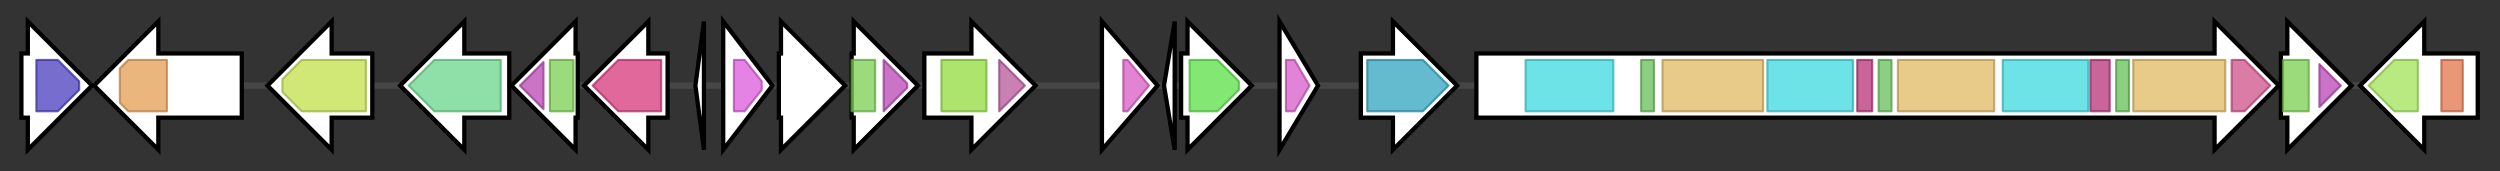 <svg version="1.1" baseProfile="full" xmlns="http://www.w3.org/2000/svg" width="1168.4" height="80">
	<rect width="100%" height="100%" fill="#333333" stroke="none"/>
	<g>
		<line x1="10" y1="40.0" x2="1158.4" y2="40.0" style="stroke:rgb(70,70,70); stroke-width:3 "/>
		<g>
			<title> (SSCG_00130)
beta-lactamase</title>
			<polygon class=" (SSCG_00130)
beta-lactamase" points="10,25 13,25 13,10 43,40 13,70 13,55 10,55" fill="rgb(255,255,255)" fill-opacity="1.0" stroke="rgb(0,0,0)" stroke-width="2"  />
			<g>
				<title>Beta-lactamase2 (PF13354)
"Beta-lactamase enzyme family"</title>
				<polygon class="PF13354" points="17,28 27,28 37,38 37,42 27,52 17,52" stroke-linejoin="round" width="20" height="24" fill="rgb(72,61,190)" stroke="rgb(57,48,152)" stroke-width="1" opacity="0.75" />
			</g>
		</g>
		<g>
			<title> (SSCG_00131)
D-alanyl-D-alanine carboxypeptidase</title>
			<polygon class=" (SSCG_00131)
D-alanyl-D-alanine carboxypeptidase" points="113,25 74,25 74,10 44,40 74,70 74,55 113,55" fill="rgb(255,255,255)" fill-opacity="1.0" stroke="rgb(0,0,0)" stroke-width="2"  />
			<g>
				<title>Peptidase_S11 (PF00768)
"D-alanyl-D-alanine carboxypeptidase"</title>
				<polygon class="PF00768" points="56,32 60,28 78,28 78,52 60,52 56,48" stroke-linejoin="round" width="22" height="24" fill="rgb(227,157,83)" stroke="rgb(181,125,66)" stroke-width="1" opacity="0.75" />
			</g>
		</g>
		<g>
			<title> (SSCG_00132)
cephamycin export protein cmcT</title>
			<polygon class=" (SSCG_00132)
cephamycin export protein cmcT" points="174,25 155,25 155,10 125,40 155,70 155,55 174,55" fill="rgb(255,255,255)" fill-opacity="1.0" stroke="rgb(0,0,0)" stroke-width="2"  />
			<g>
				<title>MFS_1 (PF07690)
"Major Facilitator Superfamily"</title>
				<polygon class="PF07690" points="132,37 141,28 171,28 171,52 141,52 132,43" stroke-linejoin="round" width="39" height="24" fill="rgb(193,224,74)" stroke="rgb(154,179,59)" stroke-width="1" opacity="0.75" />
			</g>
		</g>
		<g>
			<title> (SSCG_00133)
aldehyde dehydrogenase</title>
			<polygon class=" (SSCG_00133)
aldehyde dehydrogenase" points="238,25 217,25 217,10 187,40 217,70 217,55 238,55" fill="rgb(255,255,255)" fill-opacity="1.0" stroke="rgb(0,0,0)" stroke-width="2"  />
			<g>
				<title>Aldedh (PF00171)
"Aldehyde dehydrogenase family"</title>
				<polygon class="PF00171" points="191,40 203,28 234,28 234,52 203,52" stroke-linejoin="round" width="46" height="24" fill="rgb(105,213,139)" stroke="rgb(84,170,111)" stroke-width="1" opacity="0.75" />
			</g>
		</g>
		<g>
			<title> (SSCG_00134)
deacetoxycephalosporin C synthetase</title>
			<polygon class=" (SSCG_00134)
deacetoxycephalosporin C synthetase" points="270,25 269,25 269,10 239,40 269,70 269,55 270,55" fill="rgb(255,255,255)" fill-opacity="1.0" stroke="rgb(0,0,0)" stroke-width="2"  />
			<g>
				<title>2OG-FeII_Oxy (PF03171)
"2OG-Fe(II) oxygenase superfamily"</title>
				<polygon class="PF03171" points="243,40 254,29 254,51 243,40" stroke-linejoin="round" width="11" height="24" fill="rgb(184,68,180)" stroke="rgb(147,54,144)" stroke-width="1" opacity="0.75" />
			</g>
			<g>
				<title>DIOX_N (PF14226)
"non-haem dioxygenase in morphine synthesis N-terminal"</title>
				<rect class="PF14226" x="257" y="28" stroke-linejoin="round" width="11" height="24" fill="rgb(122,206,79)" stroke="rgb(97,164,63)" stroke-width="1" opacity="0.75" />
			</g>
		</g>
		<g>
			<title> (SSCG_00135)
isopenicillin N epimerase</title>
			<polygon class=" (SSCG_00135)
isopenicillin N epimerase" points="312,25 303,25 303,10 273,40 303,70 303,55 312,55" fill="rgb(255,255,255)" fill-opacity="1.0" stroke="rgb(0,0,0)" stroke-width="2"  />
			<g>
				<title>Aminotran_5 (PF00266)
"Aminotransferase class-V"</title>
				<polygon class="PF00266" points="277,40 289,28 309,28 309,52 289,52" stroke-linejoin="round" width="35" height="24" fill="rgb(214,54,122)" stroke="rgb(171,43,97)" stroke-width="1" opacity="0.75" />
			</g>
		</g>
		<g>
			<title> (SSCG_00136)
hypothetical protein</title>
			<polygon class=" (SSCG_00136)
hypothetical protein" points="325,40 329,10 329,70" fill="rgb(255,255,255)" fill-opacity="1.0" stroke="rgb(0,0,0)" stroke-width="2"  />
		</g>
		<g>
			<title> (SSCG_00137)
conserved hypothetical protein</title>
			<polygon class=" (SSCG_00137)
conserved hypothetical protein" points="338,10 361,40 338,70" fill="rgb(255,255,255)" fill-opacity="1.0" stroke="rgb(0,0,0)" stroke-width="2"  />
			<g>
				<title>CmcI (PF04989)
"Cephalosporin hydroxylase"</title>
				<polygon class="PF04989" points="343,28 348,28 356,38 356,42 348,52 343,52" stroke-linejoin="round" width="13" height="24" fill="rgb(218,90,219)" stroke="rgb(174,71,175)" stroke-width="1" opacity="0.75" />
			</g>
		</g>
		<g>
			<title> (SSCG_00138)
7-alpha-cephem-methoxylase P8 chain</title>
			<polygon class=" (SSCG_00138)
7-alpha-cephem-methoxylase P8 chain" points="364,25 365,25 365,10 395,40 365,70 365,55 364,55" fill="rgb(255,255,255)" fill-opacity="1.0" stroke="rgb(0,0,0)" stroke-width="2"  />
		</g>
		<g>
			<title> (SSCG_00139)
deacetoxycephalosporin C hydroxylase</title>
			<polygon class=" (SSCG_00139)
deacetoxycephalosporin C hydroxylase" points="398,25 399,25 399,10 429,40 399,70 399,55 398,55" fill="rgb(255,255,255)" fill-opacity="1.0" stroke="rgb(0,0,0)" stroke-width="2"  />
			<g>
				<title>DIOX_N (PF14226)
"non-haem dioxygenase in morphine synthesis N-terminal"</title>
				<rect class="PF14226" x="398" y="28" stroke-linejoin="round" width="11" height="24" fill="rgb(122,206,79)" stroke="rgb(97,164,63)" stroke-width="1" opacity="0.75" />
			</g>
			<g>
				<title>2OG-FeII_Oxy (PF03171)
"2OG-Fe(II) oxygenase superfamily"</title>
				<polygon class="PF03171" points="413,28 413,28 424,39 424,41 413,52 413,52" stroke-linejoin="round" width="11" height="24" fill="rgb(184,68,180)" stroke="rgb(147,54,144)" stroke-width="1" opacity="0.75" />
			</g>
		</g>
		<g>
			<title> (SSCG_00140)
3'-hydroxymethylcephem-O-carbamoyltransferase</title>
			<polygon class=" (SSCG_00140)
3'-hydroxymethylcephem-O-carbamoyltransferase" points="432,25 454,25 454,10 484,40 454,70 454,55 432,55" fill="rgb(255,255,255)" fill-opacity="1.0" stroke="rgb(0,0,0)" stroke-width="2"  />
			<g>
				<title>Carbam_trans_N (PF02543)
"Carbamoyltransferase N-terminus"</title>
				<rect class="PF02543" x="440" y="28" stroke-linejoin="round" width="21" height="24" fill="rgb(146,218,61)" stroke="rgb(116,174,48)" stroke-width="1" opacity="0.75" />
			</g>
			<g>
				<title>Carbam_trans_C (PF16861)
"Carbamoyltransferase C-terminus"</title>
				<polygon class="PF16861" points="467,28 467,28 479,40 467,52 467,52" stroke-linejoin="round" width="16" height="24" fill="rgb(183,87,154)" stroke="rgb(146,69,123)" stroke-width="1" opacity="0.75" />
			</g>
		</g>
		<g>
			<title> (SSCG_00141)
positive regulator</title>
			<polygon class=" (SSCG_00141)
positive regulator" points="515,10 541,40 515,70" fill="rgb(255,255,255)" fill-opacity="1.0" stroke="rgb(0,0,0)" stroke-width="2"  />
			<g>
				<title>BTAD (PF03704)
"Bacterial transcriptional activator domain"</title>
				<polygon class="PF03704" points="525,28 527,28 537,40 527,52 525,52" stroke-linejoin="round" width="14" height="24" fill="rgb(217,89,196)" stroke="rgb(173,71,156)" stroke-width="1" opacity="0.75" />
			</g>
		</g>
		<g>
			<title> (SSCG_00142)
hypothetical protein</title>
			<polygon class=" (SSCG_00142)
hypothetical protein" points="544,40 549,10 549,70" fill="rgb(255,255,255)" fill-opacity="1.0" stroke="rgb(0,0,0)" stroke-width="2"  />
		</g>
		<g>
			<title> (SSCG_00143)
secreted protein</title>
			<polygon class=" (SSCG_00143)
secreted protein" points="552,25 555,25 555,10 585,40 555,70 555,55 552,55" fill="rgb(255,255,255)" fill-opacity="1.0" stroke="rgb(0,0,0)" stroke-width="2"  />
			<g>
				<title>Lactamase_B_3 (PF13483)
"Beta-lactamase superfamily domain"</title>
				<polygon class="PF13483" points="556,28 569,28 579,38 579,42 569,52 556,52" stroke-linejoin="round" width="23" height="24" fill="rgb(89,224,69)" stroke="rgb(71,179,55)" stroke-width="1" opacity="0.75" />
			</g>
		</g>
		<g>
			<title> (SSCG_00144)
BLP</title>
			<polygon class=" (SSCG_00144)
BLP" points="598,10 616,40 598,70" fill="rgb(255,255,255)" fill-opacity="1.0" stroke="rgb(0,0,0)" stroke-width="2"  />
			<g>
				<title>BLIP (PF07467)
"Beta-lactamase inhibitor (BLIP)"</title>
				<polygon class="PF07467" points="601,28 605,28 612,40 605,52 601,52" stroke-linejoin="round" width="12" height="24" fill="rgb(215,90,200)" stroke="rgb(172,72,160)" stroke-width="1" opacity="0.75" />
			</g>
		</g>
		<g>
			<title> (SSCG_00145)
L-lysine-epsilon aminotransferase</title>
			<polygon class=" (SSCG_00145)
L-lysine-epsilon aminotransferase" points="636,25 651,25 651,10 681,40 651,70 651,55 636,55" fill="rgb(255,255,255)" fill-opacity="1.0" stroke="rgb(0,0,0)" stroke-width="2"  />
			<g>
				<title>Aminotran_3 (PF00202)
"Aminotransferase class-III"</title>
				<polygon class="PF00202" points="639,28 665,28 677,40 665,52 639,52" stroke-linejoin="round" width="41" height="24" fill="rgb(49,163,189)" stroke="rgb(39,130,151)" stroke-width="1" opacity="0.75" />
			</g>
		</g>
		<g>
			<title> (SSCG_00146)
N-(5-amino-5-carboxypentanoyl)-L-cysteinyl-D- valine synthase</title>
			<polygon class=" (SSCG_00146)
N-(5-amino-5-carboxypentanoyl)-L-cysteinyl-D- valine synthase" points="690,25 1035,25 1035,10 1065,40 1035,70 1035,55 690,55" fill="rgb(255,255,255)" fill-opacity="1.0" stroke="rgb(0,0,0)" stroke-width="2"  />
			<g>
				<title>AMP-binding (PF00501)
"AMP-binding enzyme"</title>
				<rect class="PF00501" x="713" y="28" stroke-linejoin="round" width="41" height="24" fill="rgb(60,217,223)" stroke="rgb(48,173,178)" stroke-width="1" opacity="0.75" />
			</g>
			<g>
				<title>PP-binding (PF00550)
"Phosphopantetheine attachment site"</title>
				<rect class="PF00550" x="767" y="28" stroke-linejoin="round" width="6" height="24" fill="rgb(103,191,88)" stroke="rgb(82,152,70)" stroke-width="1" opacity="0.75" />
			</g>
			<g>
				<title>Condensation (PF00668)
"Condensation domain"</title>
				<rect class="PF00668" x="777" y="28" stroke-linejoin="round" width="47" height="24" fill="rgb(224,184,98)" stroke="rgb(179,147,78)" stroke-width="1" opacity="0.75" />
			</g>
			<g>
				<title>AMP-binding (PF00501)
"AMP-binding enzyme"</title>
				<rect class="PF00501" x="826" y="28" stroke-linejoin="round" width="40" height="24" fill="rgb(60,217,223)" stroke="rgb(48,173,178)" stroke-width="1" opacity="0.75" />
			</g>
			<g>
				<title>AMP-binding_C (PF13193)
"AMP-binding enzyme C-terminal domain"</title>
				<rect class="PF13193" x="868" y="28" stroke-linejoin="round" width="7" height="24" fill="rgb(182,50,118)" stroke="rgb(145,39,94)" stroke-width="1" opacity="0.75" />
			</g>
			<g>
				<title>PP-binding (PF00550)
"Phosphopantetheine attachment site"</title>
				<rect class="PF00550" x="878" y="28" stroke-linejoin="round" width="6" height="24" fill="rgb(103,191,88)" stroke="rgb(82,152,70)" stroke-width="1" opacity="0.75" />
			</g>
			<g>
				<title>Condensation (PF00668)
"Condensation domain"</title>
				<rect class="PF00668" x="887" y="28" stroke-linejoin="round" width="45" height="24" fill="rgb(224,184,98)" stroke="rgb(179,147,78)" stroke-width="1" opacity="0.75" />
			</g>
			<g>
				<title>AMP-binding (PF00501)
"AMP-binding enzyme"</title>
				<rect class="PF00501" x="936" y="28" stroke-linejoin="round" width="40" height="24" fill="rgb(60,217,223)" stroke="rgb(48,173,178)" stroke-width="1" opacity="0.75" />
			</g>
			<g>
				<title>AMP-binding_C (PF13193)
"AMP-binding enzyme C-terminal domain"</title>
				<rect class="PF13193" x="977" y="28" stroke-linejoin="round" width="9" height="24" fill="rgb(182,50,118)" stroke="rgb(145,39,94)" stroke-width="1" opacity="0.75" />
			</g>
			<g>
				<title>PP-binding (PF00550)
"Phosphopantetheine attachment site"</title>
				<rect class="PF00550" x="989" y="28" stroke-linejoin="round" width="6" height="24" fill="rgb(103,191,88)" stroke="rgb(82,152,70)" stroke-width="1" opacity="0.75" />
			</g>
			<g>
				<title>Condensation (PF00668)
"Condensation domain"</title>
				<rect class="PF00668" x="997" y="28" stroke-linejoin="round" width="43" height="24" fill="rgb(224,184,98)" stroke="rgb(179,147,78)" stroke-width="1" opacity="0.75" />
			</g>
			<g>
				<title>Thioesterase (PF00975)
"Thioesterase domain"</title>
				<polygon class="PF00975" points="1043,28 1049,28 1061,40 1049,52 1043,52" stroke-linejoin="round" width="20" height="24" fill="rgb(207,80,138)" stroke="rgb(165,63,110)" stroke-width="1" opacity="0.75" />
			</g>
		</g>
		<g>
			<title> (SSCG_00147)
isopenicillin N synthetase</title>
			<polygon class=" (SSCG_00147)
isopenicillin N synthetase" points="1066,25 1069,25 1069,10 1099,40 1069,70 1069,55 1066,55" fill="rgb(255,255,255)" fill-opacity="1.0" stroke="rgb(0,0,0)" stroke-width="2"  />
			<g>
				<title>DIOX_N (PF14226)
"non-haem dioxygenase in morphine synthesis N-terminal"</title>
				<rect class="PF14226" x="1067" y="28" stroke-linejoin="round" width="12" height="24" fill="rgb(122,206,79)" stroke="rgb(97,164,63)" stroke-width="1" opacity="0.75" />
			</g>
			<g>
				<title>2OG-FeII_Oxy (PF03171)
"2OG-Fe(II) oxygenase superfamily"</title>
				<polygon class="PF03171" points="1084,30 1094,40 1094,40 1084,50" stroke-linejoin="round" width="10" height="24" fill="rgb(184,68,180)" stroke="rgb(147,54,144)" stroke-width="1" opacity="0.75" />
			</g>
		</g>
		<g>
			<title> (SSCG_00148)
secreted penicillin binding protein</title>
			<polygon class=" (SSCG_00148)
secreted penicillin binding protein" points="1158,25 1133,25 1133,10 1103,40 1133,70 1133,55 1158,55" fill="rgb(255,255,255)" fill-opacity="1.0" stroke="rgb(0,0,0)" stroke-width="2"  />
			<g>
				<title>Transpeptidase (PF00905)
"Penicillin binding protein transpeptidase domain"</title>
				<polygon class="PF00905" points="1107,40 1119,28 1130,28 1130,52 1119,52" stroke-linejoin="round" width="27" height="24" fill="rgb(161,226,87)" stroke="rgb(128,180,69)" stroke-width="1" opacity="0.75" />
			</g>
			<g>
				<title>MecA_N (PF05223)
"NTF2-like N-terminal transpeptidase domain"</title>
				<rect class="PF05223" x="1141" y="28" stroke-linejoin="round" width="10" height="24" fill="rgb(226,116,74)" stroke="rgb(180,92,59)" stroke-width="1" opacity="0.75" />
			</g>
		</g>
	</g>
</svg>
